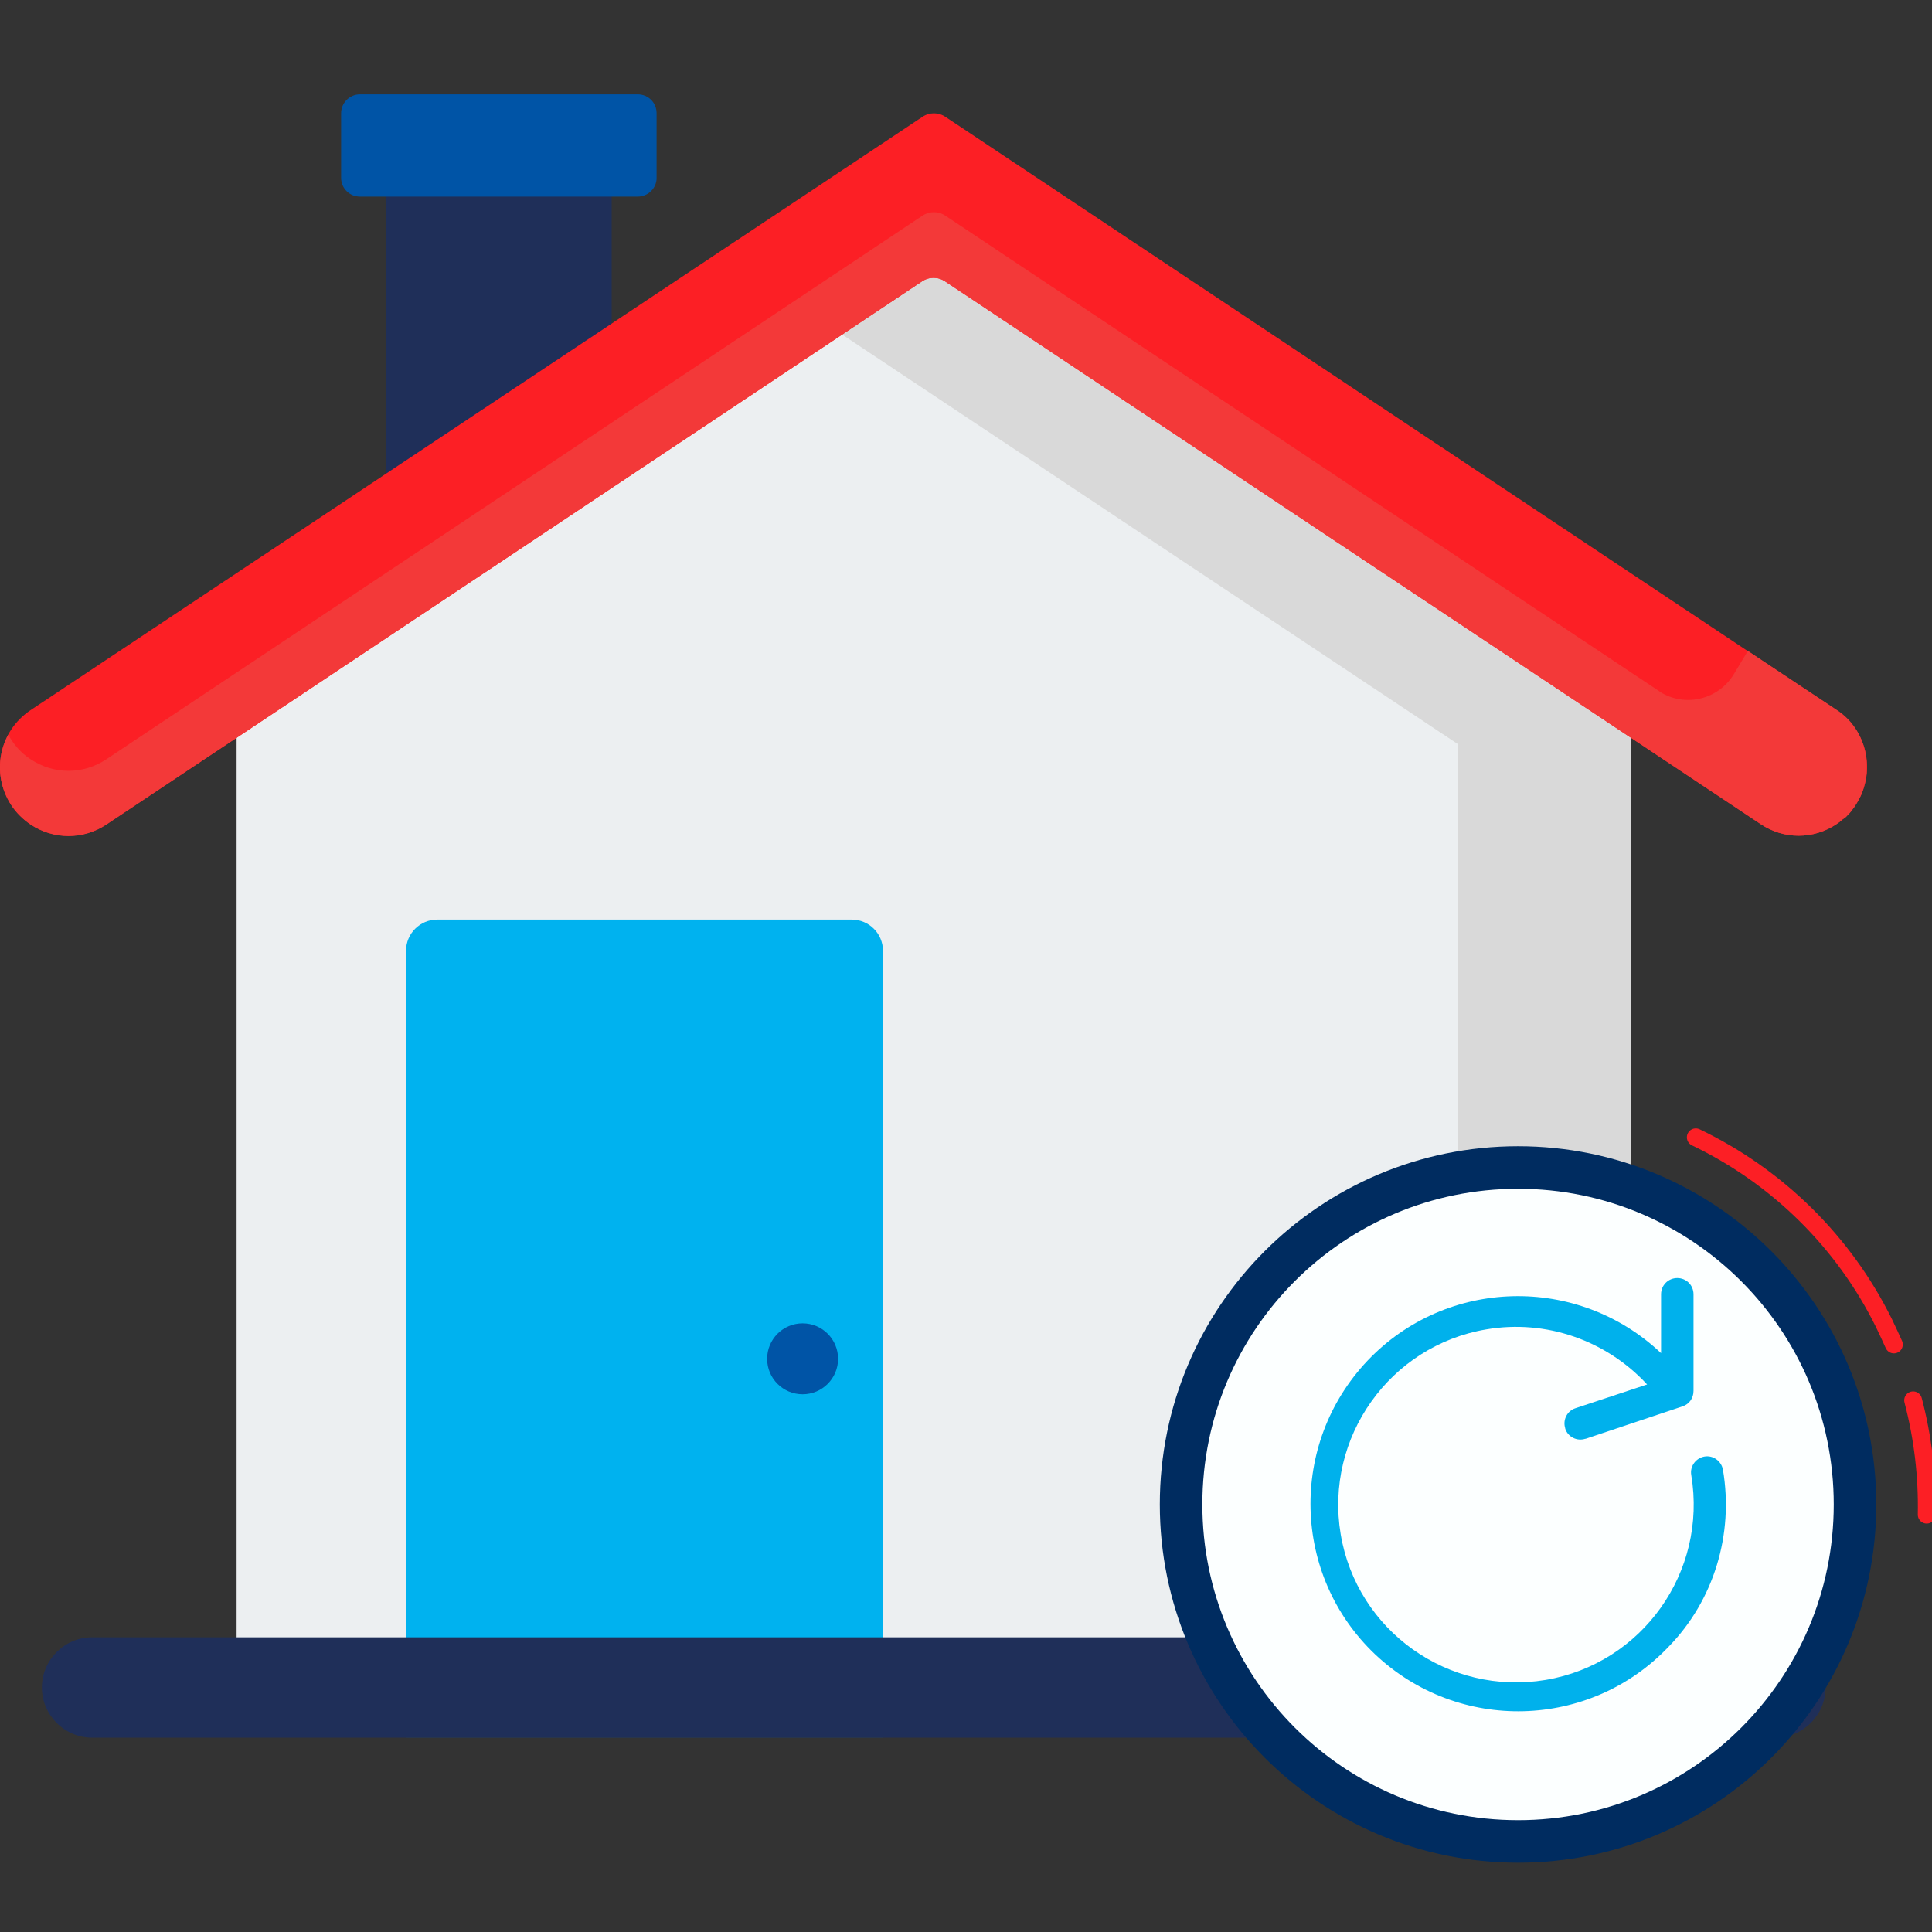 <?xml version="1.0" encoding="utf-8"?>
<!-- Generator: Adobe Illustrator 24.1.1, SVG Export Plug-In . SVG Version: 6.00 Build 0)  -->
<svg version="1.1" id="Capa_1" xmlns="http://www.w3.org/2000/svg" xmlns:xlink="http://www.w3.org/1999/xlink" x="0px" y="0px"
	 viewBox="0 0 512 512" style="enable-background:new 0 0 512 512;" xml:space="preserve">
<rect x="0" y="0" width="512" height="512" fill="#333333" stroke="none"/>
<style type="text/css">
	.st0{fill:#1F2F59;}
	.st1{fill:#0054A6;}
	.st2{fill:#ECEFF1;}
	.st3{fill:#D9D9D9;}
	.st4{fill:#FC1F25;}
	.st5{fill:#00B2EF;}
	.st6{fill:#F33939;}
	.st7{fill:#FCFFFF;stroke:#002C60;stroke-width:11.275;stroke-miterlimit:10;}
	.st8{fill:none;stroke:#FC1F25;stroke-width:4.721;stroke-linecap:round;stroke-linejoin:round;}
	.st9{fill:#00B1EC;}
</style>
<rect x="102.3" y="43.2" class="st0" width="59.8" height="89.2"/>
<path class="st1" d="M169,52.1H95.4c-2.8,0-5-2.2-5-5V30c0-2.7,2.2-5,5-5H169c2.8,0,5,2.2,5,5v17.2C174,49.9,171.7,52.1,169,52.1z"
	/>
<polygon class="st2" points="432.1,169.1 247.4,46.2 62.7,169.1 62.7,460.3 432.2,460.3 432.2,169.1 "/>
<polygon class="st3" points="432.1,169.1 247.4,46.2 203.4,75.5 386.2,197.1 386.3,197.1 386.3,460.3 432.2,460.3 432.2,169.1 "/>
<path class="st4" d="M28.2,218.5L244.3,74.6c1.9-1.3,4.3-1.3,6.2,0l216.1,143.8c6.1,4.1,14,4.1,20.1,0l0,0
	c8.3-5.5,10.6-16.8,5.1-25.1c-1.3-2-3.1-3.7-5.1-5.1L250.6,31c-1.9-1.3-4.3-1.3-6.2,0L8.1,188.2C-0.3,193.8-2.5,205,3,213.4
	c1.3,2,3.1,3.7,5.1,5.1l0,0C14.2,222.5,22.1,222.5,28.2,218.5z"/>
<path class="st5" d="M225.7,243.7H115.9c-4.6,0-8.3,3.7-8.3,8.3l0,0v208.4H234V252C234,247.4,230.3,243.7,225.7,243.7
	C225.7,243.7,225.7,243.7,225.7,243.7z"/>
<path class="st0" d="M470.5,433.9H24.4c-7.3,0-13.3,6-13.3,13.3l0,0c0,7.3,6,13.3,13.3,13.3l0,0h446.1c7.3,0,13.3-6,13.3-13.3l0,0
	l0,0C483.8,439.8,477.8,433.9,470.5,433.9z"/>
<path class="st6" d="M489.6,216.1c0.4-0.4,0.7-0.7,1-1.1c0.1-0.1,0.2-0.2,0.2-0.3c0.3-0.4,0.6-0.8,0.9-1.2v-0.1
	c0.3-0.4,0.5-0.8,0.7-1.2l0.2-0.3c0.2-0.4,0.5-0.9,0.7-1.4v-0.1c0.2-0.4,0.4-0.9,0.5-1.3c0-0.1,0.1-0.2,0.1-0.3
	c0.1-0.5,0.3-1,0.4-1.5l0,0c0.1-0.5,0.2-1,0.3-1.5c0-0.1,0-0.1,0-0.2c0.1-0.5,0.1-1,0.1-1.5l0,0c0-0.5,0-1,0-1.6v-0.1
	c0-1.1-0.2-2.1-0.4-3.2l0,0c-1-4.6-3.7-8.6-7.6-11.1l-23.5-15.6l-3.8,6.3c-4.1,6.6-12.8,8.7-19.4,4.6c-0.1-0.1-0.3-0.2-0.4-0.3
	l-189-125.9c-1.9-1.3-4.3-1.3-6.2,0L28.2,201.2c-6.1,4.1-14,4.1-20.1,0l0,0c-2.5-1.6-4.5-3.9-5.9-6.5c-4.5,8.3-1.9,18.6,5.9,23.8
	l0,0c6.1,4.1,14,4.1,20.1,0L244.3,74.6c1.9-1.3,4.3-1.3,6.2,0l216.1,143.8c6.1,4.1,14,4.1,20.1,0l0,0c0.4-0.3,0.9-0.6,1.3-1l0.3-0.3
	C488.8,216.9,489.2,216.6,489.6,216.1L489.6,216.1z"/>
<path class="st7" d="M402.3,309.4L402.3,309.4c49.3,0,89.3,40,89.3,89.3v0c0,49.3-40,89.3-89.3,89.3h0c-49.3,0-89.3-40-89.3-89.3v0
	C313,349.3,353,309.4,402.3,309.4z"/>
<path class="st8" d="M507,371.1c2.6,9.9,3.8,20.1,3.6,30.3"/>
<path class="st8" d="M449.4,301.4c21.7,10.4,39.3,27.8,49.9,49.3c0.9,1.9,1.8,3.8,2.6,5.6"/>
<path class="st9" d="M456.6,389.5c-0.4-2.3-2.6-3.9-4.9-3.5c-2.3,0.4-3.9,2.6-3.5,4.9l0,0c4.3,25.7-13,50-38.6,54.3
	c-25.7,4.3-50-13-54.3-38.6s13-50,38.6-54.3c15.8-2.7,31.8,2.9,42.6,14.6l-19,6.3c-2.2,0.7-3.4,3.1-2.7,5.3c0,0,0,0.1,0,0.1l0,0
	c0.7,2.2,3.1,3.4,5.3,2.7c0,0,0.1,0,0.1,0l0,0l25.7-8.6c1.8-0.6,2.9-2.2,2.9-4.1v-25.6c0-2.4-1.9-4.3-4.3-4.3s-4.3,1.9-4.3,4.3v15.6
	c-22.1-20.9-56.9-20-77.8,2c-20.9,22.1-20,56.9,2,77.8c22.1,20.9,56.9,20,77.8-2C454.2,424.1,459.5,406.6,456.6,389.5z"/>
<circle class="st1" cx="212.7" cy="360.1" r="9.4"/>
</svg>
